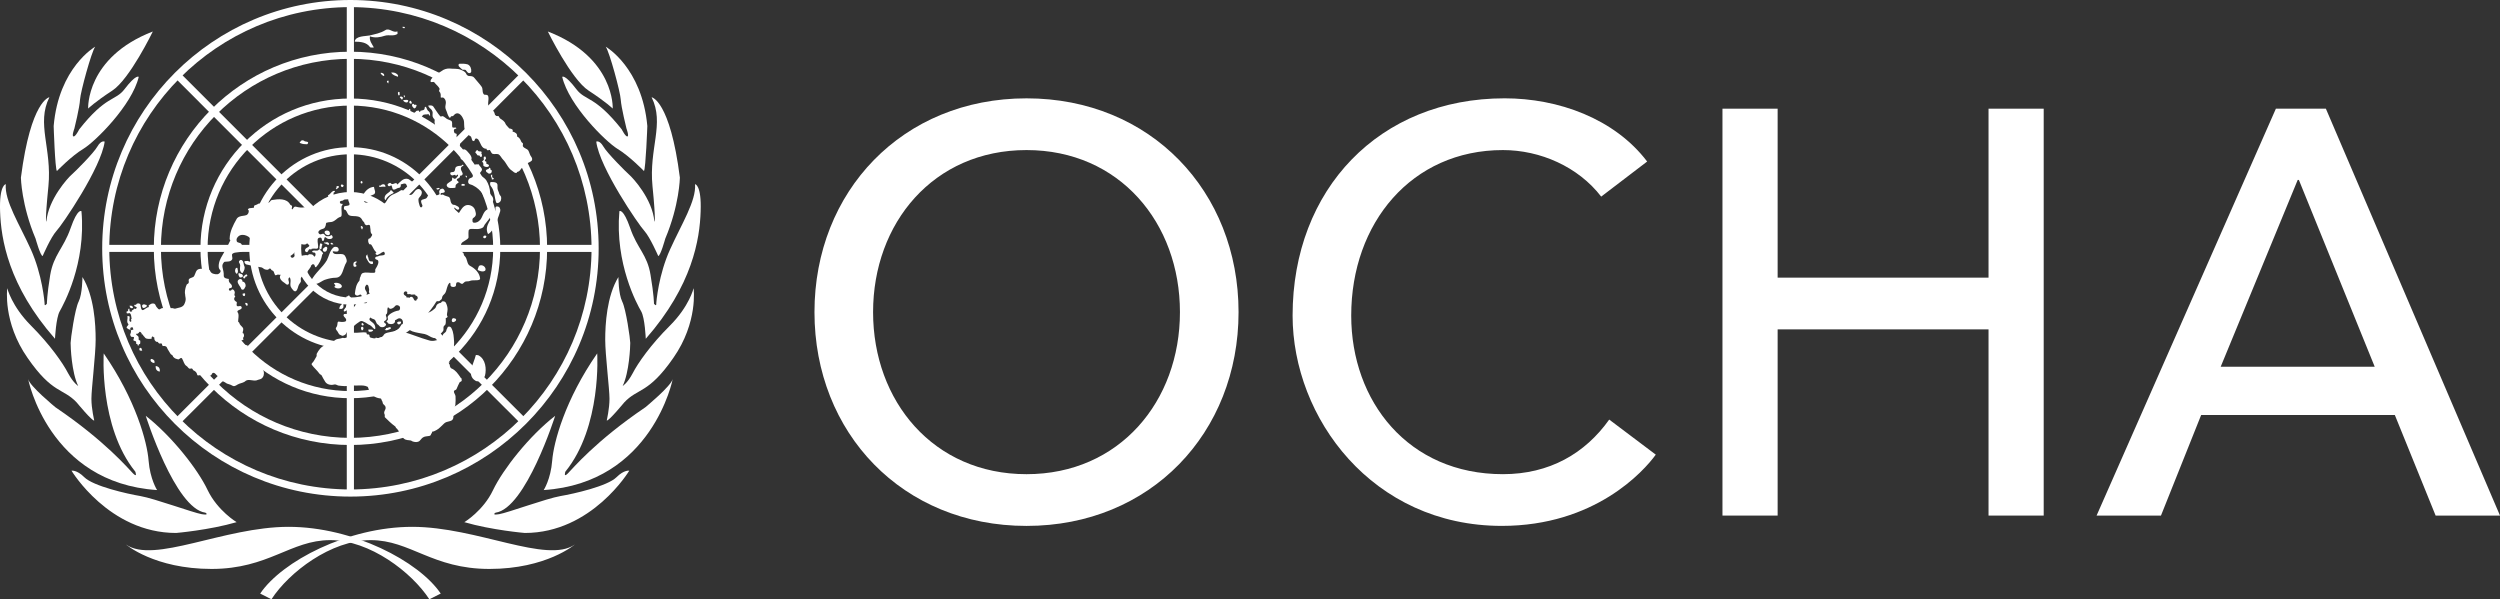 <?xml version="1.0" encoding="UTF-8"?><svg id="b" xmlns="http://www.w3.org/2000/svg" viewBox="0 0 208.586 50"><rect x="0" y="0" width="208.586" height="50" fill="#333333" stroke="none"/><defs><style>.d{fill:#fff;stroke-width:0px;}</style></defs><g id="c"><path class="d" d="M67.955,26.043c-0-10.07,7.335-17.838,17.692-17.838,10.357 0,17.691,7.768,17.691,17.838 0,10.067-7.334,17.836-17.691,17.836-10.357-0-17.692-7.768-17.692-17.836ZM98.448,26.043c-0-7.433-5.034-13.522-12.802-13.522-7.769-0-12.801,6.089-12.801,13.522 0,7.43,5.032,13.52,12.801,13.52,7.768 0,12.802-6.09,12.802-13.52Z"/><path class="d" d="M133.595,16.405c-1.919-2.493-5.083-3.884-8.2-3.884-7.622-0-12.657,6.089-12.657,13.808 0,7.144,4.747,13.233,12.657,13.233,3.885 0,6.855-1.725,8.869-4.555l3.885,2.926c-1.006,1.389-5.082,5.944-12.849,5.944-10.788-0-17.453-9.014-17.453-17.549-0-10.547,7.241-18.125,17.691-18.125,4.462 0,9.159,1.679,11.891,5.274l-3.834,2.926Z"/><path class="d" d="M143.713,9.068l4.603 0.0 0,14.097,17.596 0-0-14.097,4.603 0.0 0,33.949-4.603-0-0-15.536-17.596-0.0 0,15.536-4.603-0-0-33.949Z"/><path class="d" d="M189.888,9.068l4.17 0,14.528,33.949-5.371-0-3.404-8.393-16.158-0-3.354,8.393-5.372-0,14.96-33.949ZM198.132,30.597l-6.326-15.583-.099-0-6.424,15.583,12.849 0Z"/><path class="d" d="M24.534,20.725c-0-2.601,2.114-4.704,4.703-4.704h0c2.601.01,4.692,2.106,4.696,4.704h0c-.005,2.594-2.098,4.687-4.696,4.694h0l-0-.298-0-.297c2.272 0,4.103-1.831,4.103-4.099h0c-0-2.273-1.835-4.106-4.103-4.106h0c-2.268.002-4.106,1.833-4.11,4.106h0c.004,2.268,1.843,4.094,4.11,4.099h0l0.0.297 0.0.298c-2.589-0-4.703-2.096-4.703-4.694h0Z"/><path class="d" d="M20.799,20.725c-0-4.656,3.773-8.445,8.438-8.445h0c4.654 0,8.438,3.786,8.438,8.445h0c0,4.649-3.784,8.432-8.438,8.434h0l-0-.293-0-.3c4.321-.007,7.839-3.522,7.845-7.841h0c-.007-4.33-3.524-7.843-7.845-7.852h0c-4.333.009-7.834,3.522-7.843,7.852h0c.009,4.318,3.51,7.834,7.843,7.841h0l0.0.3 0.0.293c-4.666-0-8.438-3.785-8.438-8.434h0Z"/><path class="d" d="M16.724,20.725c-0-6.912,5.606-12.506,12.514-12.506h0c6.903 0,12.502,5.594,12.504,12.506h0c-.002,6.901-5.601,12.5-12.504,12.5h0l-0-.298-0-.297c6.575-.013,11.9-5.33,11.911-11.904h0c-.012-6.584-5.337-11.901-11.911-11.918h0c-6.577.017-11.906,5.334-11.918,11.918h0c.012,6.575,5.341,11.892,11.918,11.904h0l0.0.297 0.0.298c-6.908-0-12.514-5.594-12.514-12.5h0Z"/><path class="d" d="M12.833,20.725c-0-9.073,7.34-16.411,16.402-16.411h0c9.067 0,16.416,7.338,16.416,16.411h0c0,9.06-7.349,16.404-16.416,16.404h0l-0-.297-0-.298c8.738-.017,15.807-7.08,15.821-15.809h0c-.014-8.743-7.082-15.804-15.821-15.818h0c-8.736.015-15.792,7.075-15.809,15.818h0c.017,8.729,7.073,15.792,15.809,15.809h0l0.0.298 0.0.297c-9.062-0-16.402-7.344-16.402-16.404h0Z"/><path class="d" d="M8.527,20.725c-0-11.441,9.272-20.723,20.708-20.725h0c11.439.002,20.714,9.284,20.714,20.725h0c0,11.439-9.275,20.708-20.714,20.708h0l-0-.3-0-.295c11.11-.019,20.102-9,20.12-20.113h0c-.019-11.113-9.01-20.111-20.12-20.132h0c-11.108.02-20.097,9.019-20.118,20.132h0c.021,11.113,9.01,20.095,20.118,20.113h0l0.0.295 0.0.3c-11.436-0-20.708-9.269-20.708-20.708h0Z"/><polygon class="d" points="28.933 16.324 28.933 .3 29.531 .3 29.531 16.324 28.933 16.324 28.933 16.324"/><polygon class="d" points="14.6 6.494 15.02 6.076 26.337 17.399 25.914 17.819 14.6 6.494 14.6 6.494"/><polygon class="d" points="8.819 21.018 8.819 20.43 24.829 20.43 24.829 21.018 8.819 21.018 8.819 21.018"/><polygon class="d" points="14.6 34.934 25.914 23.636 26.337 24.053 15.02 35.357 14.6 34.934 14.6 34.934"/><polygon class="d" points="28.933 41.133 28.933 25.121 29.531 25.121 29.531 41.133 28.933 41.133 28.933 41.133"/><polygon class="d" points="32.139 24.053 32.559 23.636 43.877 34.934 43.457 35.357 32.139 24.053 32.139 24.053"/><polygon class="d" points="33.636 21.02 33.636 20.43 49.653 20.43 49.653 21.02 33.636 21.02 33.636 21.02"/><polygon class="d" points="32.139 17.399 43.457 6.076 43.877 6.494 32.559 17.819 32.139 17.399 32.139 17.399"/><path class="d" d="M26.091,22.05c.18-.021.149.137.21.237 0.0.004.047.004.073 0.0.272-.293.442-.638.51-1.042-0-.031.075-.066.075-.081-.04-.182-.236-.244-.323-.396-.102.269-.376.05-.581.182-.002.004-.019.078.036.098.073.036.18.003.203.059.05.071.05.196-.023.286-.01.02-.069.017-.069-0-.106-.208-.277-.18-.468-.18.08.069-.061.05-.028.09-.264-.07-.52.057-.775.081-.078.01-.18-.052-.248-.121-.092.097-.201.288-.345.234-.05-.021-.132-.136-.078-.165.146-.088.277-.19.345-.331.057-.116-0-.253.064-.369.076-.151.196-.292.338-.281.161 0.0.456.141.591-.033.05-.045.149.096.208.163.021.021-.012.056-.036.086-.097.096-.248.106-.307.25-.045.099.012.184.088.21.123.057.161-.111.22-.197.069-.083.142-.014.208 0-0-.025-.007-.063-0-.063.144-.043.307-.019.458-.019.177 0.0.083-.361.066-.577-0-.047-.005-.108-0-.161-0-.025-0-.056.017-.082.052-.119.281-.152.317-.026.005.045.014.083.026.121.012.063.042.101.123.063.019-.012.042-.03.047-.063.031-.069.017-.18.061-.218.069-.07.166.107.277.124.111.025.234.025.326-.038.078-.048.078-.139.012-.232-.026-.043-.09-.05-.104-.03-.102.106-.234.08-.345.08-.104-0-.154-.128-.241-.189-.097-.068-.218.071-.331.023-.107-.05-.161-.153-.099-.252.026-.048.099-.094.161-.13.132-.066.283-.066.356-.179.057-.101.093-.227.099-.343.007-.063.071-.063.106-.071.154-.054.329-.017.463-.083.154-.058.272-.191.423-.295.073-.04.144-.085.229-.104.043-.012.066-.085.076-.115.031-.258-.04-.497-0-.768.019-.071.128-.116.073-.194-.017-.028-.123.019-.149-.017-.059-.05-.111-.151-.023-.206.066-.058.21-.007.26-.099.088-.123.043-.354-.096-.399-.14-.07-.296.059-.456.026.019.061-.066.083-.09.083-.199.066-.215-.179-.18-.315-0-.028.019-.045.04-.035.047.007.056-.059.066-.116-.045-0-.101-.005-.142-0-.175.088-.253.275-.428.364-.021.019-.021.052-.007.08.007.021.033.055.059.043 0.0.111.036.295-.153.25-.017-.007-.017-.048-.031-.052-.047-.036-.156-.061-.182-0-.031.125.224.181.163.307-.099.174-.34.207-.539.302-.416.164-.846-.023-1.288.071-.231.045-.468.015-.711-.052-.172-.033-.206.118-.295.234-.007-.021-.019-.045-.05-.035-.012-.091.042-.159.021-.25-.009-.071-.123-.062-.149-.121-.288-.543-.987-.475-1.519-.386-.099.01-.137.111-.201.172-.109.097-.258-.014-.376.064-.052.033-.073.109-.118.118-.161.045-.331-.118-.468-.033-.092.078-.206.09-.302.135-.033.025-.033.098-.045.163 0.0.047-.08.035-.106.035-.149.048-.369-.03-.397.182l.054 0c.059.17-.026.361-.186.428-.184.064-.388.05-.569.123-.088.031-.205.116-.239.197-.288.51-.562,1.034-.581,1.621l0.0.063c0.0.038.061.073.061.088-.281.605-.47.911-.798,1.491-.135.234-.296.805-.055.999.12.099-.066.338-.241.35-.222.01-.52-.045-.6-.288-.04-.104-.224-.123-.366-.142l.019 0-.107-.012c-.165-0-.342-.035-.482.012-.253.066-.272.361-.385.563-.078.179-.369.134-.454.305-.042.073.04.196-.023.302-.045.071-.142.071-.168.151-.017.045-.028.109-.057.152-.064.234-.109.446-.055.678.005.066.005.134.024.179.059.244-.019.454-.125.652-.158.229-.437.229-.692.309-.106.048-.236-.063-.366-.035-.291.055-.574-.068-.85.026-.017.009-.071.045-.094.066-.142.056-.191-.102-.272-.17-.085-.085-.094-.234-.182-.279-.168-.081-.397.012-.515.179.078-.01-.002.09.059.09-.185.01-.324.17-.466.237-.186.101-.229-.227-.246-.423-.019-.099-.177-.164-.319-.091-.023.029-.054.053-.054.104-.042-0-.078-.052-.118-.014-.125.139.097.123.163.206.042.04-.012.09-.059.123-.064.052-.161-.055-.17-0-.031.094-.087.144-.163.116 0.0.028-.012.035 0.0.055 0.0.025.021.045.047.025-.071.028-.142.073-.194.033-.066-.033-.045-.141-.066-.229-.014-.019-.087-0-.087.028-.024.142.014.187-.14.196.017.053-.04.142.036.156.08.041.177-.05.248 0.0.113.116.099.296.132.459 0.0.01-.033.021-.05.021.031.085.05.3-.073.207-.149-.087.023-.302-.064-.436-.017-.026-.106-.01-.177-.01.088.217-.102.446.088.654.073.094-.224.222-.116.335.064.064.175.128.269.147.052.004-0-.109.017-.147.017-.05.172-.103.206-.033.017.048.04.106.04.18-.073-.019-.148.017-.21.045.061.139-.029.236-.052.371 0.0.028.045.082.052.118.037.106.212.01.267.096.04.071-.08.152-.04.248.031.064.135.026.18.081.066.04.042.125.036.206.066-.008.17.063.142.151.078.03.094-.059.087-.114.175.008.104-.161.123-.297-.059.03-.055-.094-.123-.045-.033-.094.007-.199-.033-.283-.047-.097-.189-.119-.21-.248.12.026.21-.017.286-.144.042-.064.148.028.191.116.021.021.007.047.007.083.108-.036.108.075.149.125.09.061.118.17.22.213.154.045.305.045.461.016-.014-.07-0-.143.04-.168.068-.061.104.071.189.078-.038.152.04.277.163.353.031.007.082-.012.111.007.049.035.071.116.142.139.05.012.101-.023.144-.017.078.017.078.081.092.164.009.007.05.033.05.061.144-.028.305.009.345.134.073.184.203.328.286.494.033.085.18.113.199.189.009.063.052.104.075.118.094.109.236.142.375.177.05.019.13-.078.218-.118.045-.015.097.03.104.04.133.215.166.508.378.631.109.063.14.194.253.224.069.017.151-.055.22 0.0.045.033.059.126.094.132.156.073.279.167.312.338.005.026.021.08.064.09.142.017.26-.083.335-.01.104.097.239.142.331.239.028.038.107.066.132.038.038-.047.019-.134.05-.179.04-.078.144-.052.22-.078.094-.038.104-.215.205-.222.175-.028.244.184.383.267.009.017.064.033.083.052.153.083.085.359.267.378.215 0.0.328.192.52.227.144.045.26.081.39.161.042.028.116.028.166.01.082-.031.156-.068.222-.116.184-.116.423-.125.609-.248.04-.028.08-.08.132-.098.31-.135.654.118.976-.053.078-.035.187-.035.281-.099.194-.134.25-.408.189-.621-.134-.338-.253-.689-.489-.983-.113-.144-.267-.224-.402-.371-.026-.04-.134-.028-.198-.056-.128-.057-.107-.206-.083-.331-0-.045-.137-.045-.161-.09-.045-.08-0-.174.012-.255.007-.037-.047-.07-.056-.07-.182-.036-.347-.119-.532-.091-.059.008-.113-.056-.168-.09-.033-.028.009-.09.035-.099.107-.09.232-.153.364-.203-.047-.064-.052-.164-.012-.187.071-.071.052-.199.029-.269-0-.026-.029-.086-.099-.086.014-.172.113-.305.014-.456-.108-.144-.258-.227-.295-.411-0-.018-.09-.064-.09-.093-0-.207.064-.436.021-.647-.031-.091-.132-.197-.055-.25.033-.026.111-.083.18-.099.147-.055.196-.154.123-.253-.073-.101-.222-0-.331-.035-.05-.015-.057-.05-.061-.097-.026-.085.061-.219-.019-.267-.066-.023-.128-.09-.158-.134-.069-.106-.012-.227.069-.333-.047.005-.026-.083-.08-.055-.017-.111.066-.237.019-.333-.035-.099-.118-.222-.241-.168-.012-0.0 0.0.035-.012.035-.066.064-.144.081-.215.019-.014-.019-.014-.081-0-.128.05-.062.149-.036.203-.081.099-.101.012-.239-.036-.293-.151-.132-.215-.25-.182-.437-.172-.023-.437-.045-.426-.287.012-.213-.037-.409-.09-.626-.042-.152-.033-.31.064-.419.026-.033.057-.095.104-.099.222-.03.496.017.621-.193.08-.152-.093-.386.042-.485.227-.17.567-.057.843-.214.085-.064.073-.182.047-.277-.036-.106-.104-.217-.163-.317-.094-.139-.316-.071-.38-.22-.031-.08-.031-.163-0-.234.05-.109.144-.208.258-.262.25-.097.486-.024.699.099.069.037.134.113.182.189.014.025.023.063.037.094.066.283.163.585.066.843-.045.087-.151.141-.123.276.071-.058.097.036.097.057.052.194.165.461 0.0.58-.208.128-.191-.042-.407-0-.106.013-.186-.018-.175.078.007.057.09.185.142.202.501.128.761.168,1.287.252.111.026.196.159.329.177.097.015.205.066.314-.063.033-.045.134 0.0.147.028.026.101.087.101.153.136.161.078.109.487.321.355.113-.075.213.008.34-.019-.128.174-.062.347.061.472.099.123.243.179.364.293.094.108.245.08.259-.071.024-.161-.148-.348.057-.487.198.281-.057.631.151.888.015.026.026.038.038.062.094.118.172.241.297.226.093-.03.13-.118.175-.214.002-.036.017-.074.026-.081.014-.092.052-.153.078-.232.045-.125.201-.224.175-.368-0-.045-.012-.104-.012-.142.012-.196.226-.32.413-.287.054.012.014-.033.064-.071.08-.061.061-.246.134-.338.061-.081.132-.159.175-.239.031-.052.09-.111.066-.182.073 0.0.073-.096.144-.106Z"/><path class="d" d="M20.176,21.71c-.078-.055-.142-.015-.194.04-.052.054-.061.123-.026.166.038.066.078.144.085.21 0.0.141-.036.279-.012.43.033.113.165.315.239.182.083-.147.21-.366.111-.543-.08-.166-.028-.383-.203-.484Z"/><path class="d" d="M19.899,22.945c.021.053.045.088.066.142.04.116.229.061.298-.02.01-.045-0-.123-.052-.165-.052-.059-.137-.05-.182-.081-.036-.01-.073-.05-.099-.038-.042.038-.042.107-.031.161Z"/><path class="d" d="M20.232,23.498c-0-.215-.191-.281-.333-.151-.182.151.031.425.168.621.021.047.047.111.076.163.066.071.194.045.236-.035.033-.074.059-.099.099-.172.054-.152-.033-.426-.246-.426Z"/><path class="d" d="M19.809,22.372c-0-.033-.055-.033-.066-.028-.085.028-.109.096-.123.174-.024.114.014.22.092.305.035.048.097-.01.123-.085.052-.116-.017-.242-.026-.366Z"/><path class="d" d="M20.398,23.229c.031-.025.094-.08.08-.151.054.01.113 0.0.151-.063.036-.028-.037-.069-.019-.111-.118-.033-.198.083-.29.165-.083.081.031.197.078.161Z"/><path class="d" d="M20.251,24.488c-.019.109 0.0.18.073.204.036.01.104.026.104-.023.009-.066.052-.13.009-.189-.009-.01-.04-0-.047-0-.066-.036-.092.058-.139.009Z"/><path class="d" d="M20.62,25.53c.033-.083.106-.168-.028-.25-.026-.01-.093-.01-.133-.01 0.0.126.073.225.161.26Z"/><path class="d" d="M11.652,29.043c-.026.015-.036.149 0.0.184.04.046.149.029.213.029-.047-.109-.04-.303-.213-.213Z"/><path class="d" d="M12.578,29.978c-.08.144.094.3.305.319-0-.07.026-.158-.012-.212-.074-.099-.255-.187-.293-.106Z"/><path class="d" d="M12.992,30.538c-.024.257.078.429.338.466.031-.272-.073-.431-.338-.466Z"/><path class="d" d="M27.211,23.311c.234-.075.524-.139.798-.139.619-.014.584-.8.9-1.299.069-.123-.038-.397-.125-.527-.21-.338-.867.048-1.016-.31-.088-.201.442.128.491-.186.009-.083-.04-.187-.104-.218-.085-.049-.25-.058-.317-0-.333.279-.394.761-.564,1.078-.355.612-.99,1.054-1.328,1.736-.055.101.024.184.109.222.463.156.78-.277,1.155-.357Z"/><path class="d" d="M29.745,21.793c-.087.03-.184.054-.229.115-.038.091-.052.237 0.0.319.028.04.167.047.205 0.0.066-.071-.024-.159-.099-.201.075-.066.151-.119.123-.234Z"/><path class="d" d="M27.875,23.924c.196.234.699.156.645-.069-.059-.196-.392-.307-.619-.241-.144.045.255.21-.026.31Z"/><path class="d" d="M28.531,25.762c.201-.088.097-.283.125-.456-.21.09-.321.239-.355.456.08 0.0.158.028.229 0Z"/><path class="d" d="M31.099,22.027c.021-.015.04-.154-0-.204-.042-.03-.134-0-.21-.019-.092-.038-.123-.119-.142-.218-0-.125-.118-.214-.085-.354-.156.07-.147.243-.097.318.137.21.231.541.534.475Z"/><path class="d" d="M27.706,20.274c-.094-.05-.165.012-.094.096.036.045.144.017.208.019-.033-.038-.052-.094-.113-.116Z"/><path class="d" d="M11.092,25.674c.033-.055-.037-.094-.08-.144-.061-.052-.134.015-.182-.052 0.0.052-.014.12.021.161.043.068.161.123.241.035Z"/><path class="d" d="M12.063,25.679c.097-.05.232-.088.166-.237-0-.009-.024-0-.045-0-.156-.092-.359-.056-.324.131.005.083.106.169.203.106Z"/><path class="d" d="M28.108,15.782c.038-.094.194-.113.172-.214-.012-.046-.111-.046-.153-.046-.071.005-.056.104-.056.192-.029-.007-.052-0-.052.023 0.0.045.075.061.09.045Z"/><path class="d" d="M28.604,15.592c.024-.023.111-.093.04-.151-.059-.055-.156-.055-.184-.029-.069.076.04.251.144.18Z"/><path class="d" d="M27.088,19.333c-.061.161.232.361.378.267.115-.07.064-.276-.05-.335-.107-.057-.291-.031-.329.068Z"/><path class="d" d="M27.428,20.415c.064-.058-0-.141-.052-.174-.057-.05-.165-.023-.25-0-.021.012-.047-.017-.078-.023-.021.068.045.101.078.101.118 0.0.217.163.302.096Z"/><path class="d" d="M26.984,20.718c-.08.05-.064.203.019.264.09.046.208.026.255-.085.033-.092.092-.224-0-.29-.111-.078-.166.047-.274.111Z"/><path class="d" d="M26.698,20.319c.009.149-.071.29-.036.43.024.083.137.057.153 0.0.045-.13-0-.245.104-.333-.036-.012-.08-.063-.08.033.009-.033.04-.061.021-.092-.045-.05-.099-.038-.163-.038Z"/><path class="d" d="M28.593,28.186c.007.002.012 0.0.019.002.004 0.0.012 0.0.017-.002l-.036-0Z"/><path class="d" d="M37.527,30.262c.012-.007.002-.026-0-.035-.002.025-.033.045-.057.035.024 0.0.055.01.057 0Z"/><path class="d" d="M29.327,24.869c-.055.019-.045-.05-.055-.061-.05-.053-.102-.053-.12-.126-.052-.103-.14.073-.243.064-.012-0-.038.035-.024.073.092.121-.014.17-.09.257-.047.097.094.104.125.204.047.113-.075.21-.05.333-.031.031-.075.088-.139.187-.017.014-.071.113-.045.158.092.109.258-.108.356-.125.09 0.0.104 0.0.18-.055.104-.061.203-.099.241-.215.014-.043-.166-.061-.22-.068.083-.205-.033-.267.005-.492-0-.007.106-.134.078-.134Z"/><path class="d" d="M30.178,27.554c0.0.01.055.015.069 0.0.087-.066.097-.182.052-.253-.033-.058-.161-.058-.173.031-.023.078.012.156.052.222Z"/><path class="d" d="M30.303,27.144c.085-.019.031-.106-.009-.161-.028-.028-.097-.043-.106-.018-.062.098 0.0.224.115.179Z"/><path class="d" d="M31.139,27.569c-.019-.005-.04-.033-.026-.046-.073-0-.148-.047-.236-.023-.023-0-.087-.017-.13-.017-.012.071-.035.168.05.194.123.01.248.01.343-.108Z"/><path class="d" d="M32.592,27.437c.029 0.0.007-.135-.018-.142-.125-.025-.232.106-.364.061 0.0.054-.012.09-.04.121-.012.012-.055.007-.085.007.137.168.357.005.508-.047Z"/><path class="d" d="M33.138,26.94c.055.22.3.116.326-.037-0-.107-.149-.107-.196-.026.012-.019.021-.048.038-.073-.064.054-.187.054-.168.136Z"/><path class="d" d="M39.864,22.451c-.05.119.163.142.267.18.128.037.338.019.373-.099.059-.21-.175-.426-.399-.399-.191.017-.177.179-.241.319Z"/><path class="d" d="M39.901,29.638c-.071-.024-.205-.024-.205-0-.161.694-.803,1.656-.036,2.121.338.212.756-.208.808-.428.128-.525.068-1.382-.567-1.694Z"/><path class="d" d="M37.775,26.562c-.106.059-.128.315.04.315.069 0.0.144-.055.201-.099.061-.071.054-.168-.019-.189-.075-.026-.161-.066-.222-.026Z"/><path class="d" d="M38.283,33.711c-.066.115-.05.259.064.338-.002-.104.191-.232.05-.338-.052-.055-.09-.021-.113-0Z"/><path class="d" d="M41.508,17.226c-.097-.014-.13.017-.163.071-.024.093.012.201-.024.3-.227.631-.954,1.203-.612,1.912 0.0.012.052.012.062 0.0.203-.137.323-.324.432-.522.208-.435.393-.881.537-1.378.023-.151-.031-.363-.232-.383Z"/><path class="d" d="M40.329,19.735c-.054.099.069.177.151.134.083-.035.134-.175.061-.196-.061-.031-.175-.031-.213.061Z"/><path class="d" d="M33.154,15.398c-.08-.257-.286-.012-.451-.043-.071-.007-.104-.096-.144-.096-.062.012-.118.021-.161.063-.111.064-.026.234.087.213.088 0.0.147-.124.185-.048.085.139.028.378.243.328.14-.033.224-.132.376-.146.148-.007.165-.17.148-.283.156-.019.34-.147.44-.019.047.045.061.142.099.202.047.106.153.132.264.136.137-.033.277-.021.38-.136.109-.135.099-.298-.04-.391-.057-.037-.156.012-.213-.037-.116-.064-.201-.164-.317-.208-.409-.109-.652.245-.898.466Z"/><path class="d" d="M34.374,15.707c-.043-0-.088-0-.132-.003-.005-0-.01-0-.014.003l.147 0Z"/><path class="d" d="M31.742,15.592c.142-.026.269-.023.416-.007l-0-.029c-.012-.234-.243-.207-.373-.115-.012-0.0 0.0.035 0.0.035-.05.023-.111-.01-.139.012-.054.068.031.132.097.104Z"/><path class="d" d="M32.254,16.529c.151-.196.366-.323.597-.432.017 0-0-.05-0-.078-.009.018-.017.035-.028.063-.047-.106-.125-.181-.224-.231-.007.094-.113.158-.158.196-.118.088-.264.184-.317.307-.04.102-.061.263.021.326.052.033.078-.099.109-.151Z"/><path class="d" d="M30.102,15.141c-.017.065-.033.148.055.163.108.03.108-.139.054-.175-.033-.023-.095-.037-.109.013Z"/><path class="d" d="M25.075,11.946c.165.083.366.083.541.09.031 0.0.13-.104.078-.177-.097-.076-.248-.012-.336-.128l-.083-.017c-.144-.045-.182.088-.262.164-.038.054.057.068.061.068Z"/><path class="d" d="M37.908,14.294c-.062.085-.182.048-.296.085-.056.015-.052.13-.023.166.109.156.239.066.39.033-.042.056.038.048.059.066.069.048.099-.118.166-.066.019.019.019.114 0.0.123-.099.053-.099.152-.186.192-.057.04-.17.04-.222-.069-.007-.014-.054-0-.083-0l.028 0c-.042.074 0.0.202-.042.237-.172.154-.558.274-.388.505.128.172.416.123.65.104.026 0.0.057-.043.05-.066-.023-.217.094-.255.239-.364.059-.05-.045-.118-.113-.179-.064-.03.002-.163.069-.163.09-.005.09-.119.17-.093l-0-.144c.137.017.253-.078.224-.196-.045-.156-.186-.291-.134-.459.009-.061.059-.128.151-.151.045-.012.069-.068.033-.099-.021-.019-.05-.01-.075-.01 0.0.055-.085.033-.061.078-.149.031-.293-0-.423.081-.151.073-.09.269-.179.39Z"/><path class="d" d="M36.412,15.714c.01.168.194.085.288.028-.061.023-.014-.054-.061-.059-.083-.014-.149.031-.227.031Z"/><path class="d" d="M38.51,15.386c-.099.136.172.136.281.08.005 0.0.002-.017-0-.025.009-.029-0-.043-.021-.055-.104-.064-.231-.053-.26-0Z"/><path class="d" d="M38.944,14.677c-.033-.017-.09-.005-.134-.005.061.028.061.156.158.137-.005-.017-.017-.031-.017-.064-.007-.018.012-.054-.007-.068Z"/><path class="d" d="M35.822,9c.13.076.217.184.257.298.062.151-.049.347.052.498.019.064.083.109.109.142.064.073-.002.207.019.3.057.201.071.385.097.577.078-.017.078.121.177.088 0.0.118.056.207.073.323.033.13.187.063.272.156.135.189.262.378.463.51.061.04.154.04.186.097.017.025 0.0.07.033.07.267.045.643.185.51.51.099-.073.222-.128.255-.241.054-.201.097-.419.01-.614-.052-.101-.201-.154-.232-.267-.026-.083-0-.159.002-.222.007-.116-.156-.076-.184-.129-.064-.14-.116-.376.156-.355.009 0-.04-.05-.026-.099-.092-0-.177.017-.264-0-.061-.007-.061-.097-.061-.126-.028-.149.05-.335-.083-.439-.116-.071-.264-.093-.38-.172-.097-.08-.18-.142-.291-.205-.068-.045-.189.063-.241-0-.224-.25-.383-.543-.59-.827-.08-.09-.241-.088-.385-.066-.04.01-.019.055-.028.078.018 0.0.042 0.0.056.01.047.023.017.083.038.106Z"/><path class="d" d="M34.513,9.466c-.094.134-.057.31.037.347.137.057.335.048.508.031.092-.017.151-.114.203-.205.092-.142.333-.059.513-.123-.029.111.052.099.113.146-.007-.123-.007-.29-.087-.347-.163-.097-.172-.239-.258-.391-.019-.052-.111.026-.111.053.019.252-.194.207-.366.274-.007.017.009.064-.007.083 0.0.01-.026.01-.055-0-.031-.035-.055-.05-.05-.106-.087-0-.21-0-.245.057-.05.088-.14.104-.196.182Z"/><path class="d" d="M31.193,3.959c-.153-.29-.392-.555-.328-.926.439.156.834.081,1.271-.058.326-.09.699.066,1.016-.137.04-.035.002-.144.002-.224-.364.168-.669-.313-.997-.102-.428.27-.888.336-1.304.444-.338.078-1.214.019-1.254.52.467.005.987.04,1.278.461.043.052.208.023.317.023Z"/><path class="d" d="M32.637,6.053c.128.224.356.274.567.35.038-.114-.023-.168-.092-.23-.149-.12-.302-.134-.475-.12Z"/><path class="d" d="M32.311,6.749c-.078.036.01.151.088.215-.014-.099.115-.303-.088-.215Z"/><path class="d" d="M31.969,6.331c.021.007.064.007.085 0.0.01-.005-0-.031-0-.054-0-.151-.153-.194-.281-.208 0.0.03-.012.103.012.111.075.037.097.096.184.151Z"/><path class="d" d="M33.232,7.932c.01.021.057.046.08.019.031-.031.052-.073.031-.132l0.0.023c-.028-.05.036-.123-.031-.168-.023-.01-.061-.019-.071-0-.09.083-.01.168-.01.257Z"/><path class="d" d="M33.688,7.954c-.014.069 0.0.119.04.156.036.013.061 0.0.073-.023-.037-.026-.037-.047-.037-.09.014-.099-.061-0-.075-.043Z"/><path class="d" d="M33.509,8.294c.021.068.085-.024.104-.107-0-.002.007-.014.01-.02.012.009.023.018.033.028-.005-.015-.019-.028-.029-.043h0c-.064-.08-.182-.144-.248-.066-.073.088.085.088.13.208Z"/><path class="d" d="M33.674,8.344c.045.028-.062.009-.031.054.085.116.234.175.338.142.052-.036.116-.142.061-.177-.085-.055-.205-.019-.314-.019l-.054-0Z"/><path class="d" d="M34.336,8.636c.059-.033.005-.078-0-.113-.028-.078-.073-.151-.128-.101-.052.028-.09.151-.014.196.028.021.09.05.142.019Z"/><path class="d" d="M34.541,9.036c.028.031.111-.03.147-.058.021 0.0.009-.053.009-.083.033.012.047 0.0.047-.031.028-.047.014-.108-.047-.13-.037-.015-.09.052-.137.012-.01-0.0.009-.026-0-.045-.042-.033-.104-.061-.135-.028-.056.047-.056.134-.031.189.031.056.09.116.146.174Z"/><path class="d" d="M34.168,9.343c.026 0.0.055-.028.059-.055.017-.059.017-.104-0-.172-.005-.04-.043-.04-.071-.021-.042.021-.037.09-.092.101.014.071.05.137.104.147Z"/><path class="d" d="M33.79,2.327c-.012-0-.033-.01-.033-.026-0-.004.021-.017.033-.023-.071-.076-.153-.021-.236-.038.055.088.135.161.236.088Z"/><path class="d" d="M38.55,5.788c.075.071.241-.015.321.071.08.092.142.241.281.241.088 0.0.154-.047.166-.126.023-.231-.069-.498-.293-.6-.215-.063-.439-.063-.652-.058-.139-0-.139.161-.08.224.069.081.161.161.258.248Z"/><path class="d" d="M44.34,13.103c-.153-.189-.165-.396-.264-.55-.092-.144-.319-.161-.437-.33-.059-.083.05-.225-.04-.291-.052-.04-.106-.085-.116-.13-.073-.199-.165-.328-.347-.421.056-.232-.153-.345-.371-.406-.009-.012.021-.073.021-.099-.009-.09-.12-.116-.196-.142-.028-.017-.087-0-.097-.017-.111-.146-.264-.259-.317-.385-.066-.207-.264-.326-.437-.439-.064-.033-.118-.21-.151-.21-.12-0-.286.01-.302-.128-.021-.257-.229-.416-.42-.572-.279-.201-.033-.631-.13-.945-.026-.132-.168-.132-.293-.132-.045-0-.09-.04-.113-.088-.108-.194-.023-.411-.151-.59-.196-.277-.413-.487-.629-.761-.123-.136-.3-.115-.453-.13-.045-.007-.071-.033-.111-.061-.057-.035-.073-.104-.106-.159-.088-.156-.277-.224-.435-.297-.293-.121-.607-.059-.917-.102-.245-.019-.515.069-.697.22-.215.161-.465.245-.739.295-.104.019.04.152 0.0.23-.061.103-.21.214-.149.314.031.023-.055.008-.026.043.059.059.163.014.245.014.097.015.133.119.186.166.121.126.258.246.329.399.028.059-.083.17-.028.227.151.156.123.295.123.484 0.0.078.163.005.201.031.222.116.265.399.204.623-.033.121-.021.293.031.393.111.215.134.527.337.687.045-.068.099-.161.137-.151.177.023.179-.114.291-.177.335-.227.614.214.706.469.092.253 0.0.579.113.83.088.245.243.444.484.567.054.031.066.179.115.288.024.061.088.144.182.078.054-.033.028-.151.118-.187.073-.025.154.024.199.064.215.267.267.817.707.784-.01.066.037.116.082.132.09.028.154-.099.218.017.068.099.104.227.198.277.151.047.315-.01.466.028.097.028.18.144.248.241.043.066.095.142.156.206.295.287.409.723.765.942.109.074.212.213.371.17.047 0.0.014-.071.064-.08.147-.017.232-.14.293-.23.109-.144.272-.279.463-.366.002-.009-0-.063.002-.07.129-.107.295-.135.418-.251.109-.08.05-.267-0-.321Z"/><path class="d" d="M38.692,12.442c.038.005.066.019.095.031.029.007.055.005.085.017l-.18-.048Z"/><path class="d" d="M38.43,13.229c.056.097.184.116.276.177.104.088.154.215.246.27.184.103.113-.208.201-.313.033-.019.13.017.154-.019.108-.151-.024-.388-.158-.534-.113-.106-.199-.275-.362-.338-.085-.019-.165-.015-.215.08-.085.132.002.31-.061.444-.038.071-.109.152-.08.232Z"/><path class="d" d="M39.502,13.888c-.075.262-.023.543-.054.824-.021.14-.234.111-.321.232-.052.066-.075.184-.061.27.031.184.241.172.37.241.345.172.657.428.856.777.071.116.101.279.203.378.102.104.293.104.324.291.014.073.146.099.205.056.179-.146.158-.428.033-.581-.083-.08-.161-.189-.161-.279-.014-.383-.128-.742-.333-1.072-.13-.182-.352-.28-.487-.447-.017-.038-.061-.099-.028-.146.045-.09.142-.151.163-.258.019-.196-.203-.269-.255-.461-0-.009-.061-0-.099-0l.109.033c-.184-.078-.416-.042-.463.142Z"/><path class="d" d="M41.522,15.782c-.031-.099-0-.227-.014-.35-.017-.21-.243-.243-.418-.243-.08-0-.177-.025-.194.064-.014.08-.014.168.05.269.326.374.3.908.442,1.342.047.177.352.036.404-.151.031-.096.035-.204.016-.295-.045-.097-.137-.164-.16-.272-.024-.137-.104-.232-.126-.364Z"/><path class="d" d="M41.009,14.578c-.144.114.061.232.021.39l.059 0c.092.043.092-.07.113-.115-.172.009-.144-.175-.132-.275-.014-0-.04-.014-.061-0Z"/><path class="d" d="M40.931,14.19c.009-.092-.01-.184-.113-.201-.019.144-.161.109-.239.184-.099.078.007.206.113.248.023 0.0.023.043.04.043.199.08.357-.078.277-.275-0-.012-.045-0-.078-0Z"/><path class="d" d="M40.241,13.517c.177.104.005.293.142.35.097.066.295.101.388.012.073-.055-.002-.186-.149-.196-.059-.007-.055-.114-.042-.189-.038-0-.069-.026-.085-.043-.142-.096.12-.17.042-.293-.026-.025-.009-.085-.042-.09-.052-.026-.111.005-.132.064-.045.054.036.125.005.191-.038.083-.199.144-.125.194Z"/><path class="d" d="M40.142,12.641c-.083-.035-.213.045-.279-.099-.007-.017-.073-.017-.099-0-.021.012-.021.038-.036.05-.047.066-.102.116-.047.166.073.055.092.106.132.168.05.092.184 0.0.212.083.021.081.095.106.151.066.069-.031.012-.149.033-.21-.043.028-.021-.078-.055-.028.021-.068.064-.166-.014-.194Z"/><path class="d" d="M30.178,19.131l.055 0c.004-.028-0-.064.033-.102.033-.047-.019-.116-.052-.148-.047-.055-.147-0-.113.101l.05 0c-.012.047-.012.094.028.149Z"/><path class="d" d="M41.182,17.353c-.172-.068-.364.021-.524.121-.34.175-.383.631-.598.874-.146.166-.317.247-.52.236-.026-0-.104-.033-.113-.099-0-.098-.036-.201.04-.28.068-.055.146-.099.193-.18.095-.151.021-.33-.014-.472-.083-.31-.406-.491-.702-.441-.298.058-.472.368-.638.638,0,0-.059.007-.059-0-.113-.14-.262-.213-.34-.359-.019-.015-.019-.048-0-.078.118.063.226.241.352.168.121-.071.015-.234-.078-.267-.104-.035-.203-.139-.335-.126-.092.008-.203-.13-.234-.241-.038-.166-.052-.383-.196-.428-.153-.064-.295-.071-.444-.177-.068-.035-.153.028-.22.023.047-.047.007-.158.031-.158.184-.017.411-.017.3-.225-.05-.099-.149-.199-.264-.116-.036.017-.104.017-.118.066-.023.033-.031.083-.052.114-.033.078.057.224 0.0.272-.116.078-.284.07-.428.172-.016.007-.071.007-.094-0-.125-.043-.321-.184-.38-.121-.087.106-.108.241-.212.295-.093.045-.21.053-.307.097-.167.066-.071.281 0.0.436.036.055.012.144-.047.187-.12.068-.147-.083-.175-.141-.05-.152-.094-.321-.094-.482-.014-.166.196-.272.245-.43.036-.096.064-.207-.004-.317-.076-.116-.196-.172-.31-.137-.3.081-.385.598-.685.464-.153-.059-.288-.217-.453-.295-.094-.064-.184-.13-.291-.05-.21.158-.468.25-.69.358-.198.093-.373.326-.489.543-.125.275-.626.428-.791.102-.08-.159-.248-.283-.426-.28-.163.026-.22.239-.399.28-.13.023-.206-.021-.255-.121-.007-.026-.007-.073-0-.083.243-.201.494-.35.796-.466.146-.05.165-.207.111-.35-.002-.023-.012-.066-.033-.099-.014-.075-.026-.191-.052-.191-.369.028-.678.29-.862.626-.023.047-.045.116-.075.116-.234-.019-.472.113-.669-.019-.042-.026-.099-.295-.128-.267-.095.099-.151.222-.239.328-.024.055-.088.081-.123.134-.133.204.123.414.064.577-.04.083-.255.083-.395.116-.071.023-.071.139-.064.232.01.073.09.063.137.09.137.134.146.366.321.447.212.096.47.03.725.096.163.038.288.151.359.319.04.09.175.136.182.276.007.048.069.093.135.126.075.026.175-.052.248-.019.109.03.064.172.092.259.052.168-.037.35.139.515.066.056-.068.229-.144.326-.033.033-.142.033-.154.085-.042.149-.007.286.066.402.055.068.142 0.0.163.047.13.164.184.345.293.494.047.056.099.13.163.154-.078.017-.102.113-.078.149.047.063.156.103.213.045.09-.059.186-.081.274-.161.052-.057.14-.036.194-.09.061.057.113.184.071.239-.13.128-.364.04-.515.139-.104.047-.205.021-.26.103-.052.053 0.0.173.093.185.331.07.073.547-.088.791-.037.053 0.0.142-.019.243-.012.043-.073.069-.111.069-.317.028-.64-.083-.928.02-.099.028-.149.168-.196.283l.056 0c-.085.01-.085.102-.104.149-.017.056-.009.166-.045.217-.279.308-.319.697-.369,1.054-.009.109.125.18.203.18.078 0.0.189-.09.258-.09.144.019.108.241.163.335.061.111.274.13.298-.017.036-.126.036-.272.075-.383.045-.154-.118-.257-.149-.399-.038-.134.031-.252.109-.343.052-.052.137.012.17.091.031.08.031.186.061.279.019.096-.05.212.005.281.055.066.088.157.064.237-.009.043-.064.078-.092.13-.038.109.028.255-.061.296-.094.073-.083.206-.194.214-.253.017-.56-.118-.477-.401-.102-.01-.208-.01-.253.08-.055.114 0.0.293-.066.386-.094.116-.156.236-.26.355-.036.025.05.045.017.083-.134.158-.291.219-.456.342-.01-0-.017-0-.017.031-.108.071-.291-.045-.333.085-.061.135.134.227.198.364.038.092.014.201-.113.217-.184.045-.345.019-.539-.01 0.0.055-.05.048-.05.064-.033.163 0.0.295-.125.439-.08.104.04.232.111.319.08.109.113.258.215.284.08.02.149.092.222.082.156-.04.267-.098.328-.267.024-.099.191.017.302-.019.026-.01.083-.028.104-.045.085-.099-.021-.242.028-.3.168-.199.359-.359.583-.504.073-.061.186-.125.297-.088.085.026.159.081.251.116.085.043.156.102.241.151.019.019.087.043.128.062.149.063.239.247.401.34.047.023.012-.064.061-.028.005-.149-.026-.293-.096-.381-.097-.144-.258-.217-.366-.333-.04-.035-.04-.139.021-.201.012-.028.066-.028.069 0.0.087.078.175.078.264.123.18.078.147.348.321.437.092.05.142.187.253.206.13.045.34 0.0.413-.156.057-.094-.052-.149-.118-.21-.13-.099.066-.144.13-.222.113-.137-0-.255-.012-.388-.014-.055.024-.088.057-.113,0,0,.009-.017.026-.026.075-.163.007-.34.069-.499.023-.035.066-.03.066-.018.047.078.137.134.217.106.132-.033.236-.099.328-.217.113-.149.354-.066.413.075.026.109-.009.258-.094.286-.286.042-.515.149-.727.293-.028.025-.066.045-.083.08-.113.083-.158.166-.097.343.012.066-.075.137-.139.201.109.035.109.17.208.192.18.042.345.049.472-.074.031-.047.066-.144.047-.227.116-.014.194-.125.319-.151.251-.04.395.234.329.452-.014.042-.078.042-.099.056-.13.206-.229.406-.432.494-.312.158-.692.123-.969.283-.106.071-.139.257-.297.302-.137.036-.312.116-.454-0l0.0.031c0.0.104-.324.033-.48-.031-.052-.019-.021-.172-.087-.231-.055-.036-.161.017-.184-.045-.033-.033-0-.114-.04-.124-.369-.063-.711.05-1.087.01-.099-.01-.09.123-.172.184-.069.033-.135.099-.205.128-.149.076-.31.182-.489.116-.156.05-.3.071-.442.097-.234.045-.366.241-.558.373-.148.099-.321.118-.486.108-.047-0-.021.079-.064.079-.253.063-.482.382-.626.656-.042.073.012.179-.033.244-.132.205-.201.408-.383.578-.018.019-.018.073-.012.106.203.279.444.466.65.752.05.078.151.078.182.151.08.179.191.34.286.507.132.239.477.333.775.239.108-.03.236.074.335.094.338.031.697.111,1.014-.058.472.146.964-.059,1.394.146.085.023.085.18.147.283.099.187.215.376.394.51.151.106.366.177.577.197.059 0.0.068.148.12.209.061.081.033.207.108.268.104.098.194.169.187.314 0.0.17-.208.319-.083.543.031.071-.014.187.021.232.27.267.523.517.848.758.031.028.09.069.064.135.125.035.142.161.224.229.064.08.028.206.092.285.111.132.232.26.359.376.165.151.394.116.593.159.045.03.099.066.156.083.186.058.39.078.553-.048.092-.078.175-.222.264-.277.142-.116.359-.106.553-.141.037-.008.094-.028.12-.078.024-.111.125-.17.118-.279.144-.007.255-.08.373-.141.236-.123.416-.361.638-.553.222-.207.596-.116.716-.35.121-.229-.047-.543.059-.81.062-.123.14-.272.151-.408.019-.232.028-.47.012-.702-.012-.134-.151-.272-.134-.404.009-.096.177-.096.212-.176.083-.19.161-.386.258-.563.017-.035.085-.052.142-.09.085-.061.012-.159.028-.248-.071-.021-.104-.099-.134-.144-.199-.28-.383-.552-.711-.687-.08-.023-.088-.111-.126-.177-.031-.025.012-.113-.019-.143-.088-.05-.055-.132-.076-.194l.078 0c-.002-.003-0-.008-0-.008-.033-0-.045-.028-.045-.038.073-.196.184-.373.333-.501.043-.042.156-.042.17-.094.04-.168.031-.34-.05-.482-.121-.206-.014-.411-.047-.605-.031-.387-.031-.739-.208-1.089-.038-.109-.137-.189-.274-.151-.066.01-.059.096-.097.151-.047.055-.056.126-.08.222-.054.128-.227.168-.272.303-.023.082-.045.161-.08.214-.061.064-.118.152-.201.168-.139.047-.272.08-.404.106-.142.03-.298.03-.451-.015-.806-.224-1.495-.536-2.304-.759-.009-0-.009-.054-0-.063.125-.064.26.028.392-.007.092-.017-.019-.144.028-.144.168.04.305.151.47.214.336.116.666.149,1.023.223.277.061.468.257.73.323.224.068.371-.101.543-.17.009 0-.005-.071.009-.092.078-.144.22-.22.279-.355.04-.097-.021-.248.04-.359.031-.052.121-.104.142-.166.045-.172.019-.35.019-.519.099.009.175-.099.147-.144-.023-.026-.031-.069-.047-.094-0-.099.017-.206.038-.313.052-.252-.021-.501-.125-.716-.052-.113-.204-.144-.324-.113-.038.023-.052.09-.09.113-.123.01-.227.064-.302.126-.104.083-.099.26-.187.333-.153.128-.302.262-.503.338-.128.061-.314-.012-.34-.119-.123-.328.324-.269.548-.328.031-.021.083-.075.109-.118.061-.116.088-.283.213-.345.082-.031.177-.031.259-.02.08.02.142-.094.227-.141.066-.031.061-.161.088-.232.04-.134.189-.205.25-.321.139-.25.139-.626.34-.822.137-.106.066.179.118.242.085.118.324.106.404.019.071-.071-.007-.25.12-.321.057-.012.123-.012.17 0.0.094.061.208.168.307.109.069-.048.142-.147.215-.17.115-.038.248 0.0.366-.052.29-.135.897.052.864-.23-.052-.453-.42-.812-.819-1.023-.319-.151-.199-.598-.485-.848-.073-.052-.036-.168-.097-.239-.021-.023-.061-.059-.106-.08-.042-.033-.09-.074-.09-.088.047-.237-.066-.459.059-.654.064-.094.206-.142.288-.21.101-.083.286-.146.286-.282-0-.184-.019-.385.014-.577.017-.063.13-.115.196-.115.333-.008.692.082.999-.121.078-.069.087-.168.137-.229.239-.35.602-.621.588-1.075-.007-.081.121-.101.151-.199.021-.045.021-.126-0-.126ZM34.758,24.977c0.0.026.014.069-.014.079-.057.065-.175.028-.203-.059-.042-.09-.085-.189-.172-.225-.085-.017-.161-.007-.203.081-.088-.064-.175-.017-.255-.033.028-.137-.109-.128-.182-.217-.085-.081-.054-.242.073-.283.097-.045.18.035.201.144-.012-.019-.021-.019-.026-.041 0.0.041-.019.066 0.0.092.087.083.189-.026.286.045.111.066.262-.038.39.038.007 0-.014.061.031.061.142.023.191.149.158.255-.009.026-.033.076-.083.063Z"/><path class="d" d="M21.709,49.523c1.814-2.687,7.304-5.567,12.686-5.567,5.41 0,11.254,3.125,13.567,1.472,0,0-2.363,2.041-7.13,2.041-4.772-0-6.589-2.404-9.901-2.404-3.315-0-6.823,2.683-8.283,4.936l-.94-.477Z"/><path class="d" d="M38.739,43.567s1.578-.943,2.398-2.677c.838-1.743,3.002-4.5,5.183-6.197,0,0-2.452,7.737-4.975,8.082,0,0-.399.242.312.123.716-.123,3.943-1.309,5.093-1.507,1.137-.194,3.938-.827,4.689-1.576.635-.631,1.063-.543,1.063-.543,0,0-3.114,5.196-8.715,5.196,0,0-2.757-.234-5.048-.902Z"/><path class="d" d="M45.363,40.889s.588-.902.709-2.454c.123-1.536,1.067-5.079,3.756-8.949,0,0,.392,6.116-2.656,9.865,0,0-.184.546.208.147.397-.395,2.315-2.71,6.471-5.521,0,0,2.157-1.774,2.28-2.361,0,0-1.692,8.679-10.768,9.272Z"/><path class="d" d="M50.622,35.083s.231-.981.231-1.809c-0-.834-.357-3.671-.357-4.937-0-1.266.125-3.624,1.101-5.223,0,0,0,1.407.315,2.043.319.621.673,3.145.673,3.456 0.0.314-.082,2.449-.633,3.591,0,0,.399-.232.834-1.056.432-.841,1.493-2.372,3.118-3.988,1.613-1.616,1.965-3.112,1.965-3.112,0,0,.397,2.835-1.693,5.819-2.093,3.017-2.958,2.49-4.101,3.718,0,0-1.306,1.586-1.453,1.498Z"/><path class="d" d="M53.879,28.265s-.069-1.738-.383-2.289c-.331-.565-2.206-3.978-1.817-8.356,0,0,.312-.279.905,1.419.581,1.699,1.425,2.205,1.694,3.905.286,1.685.286,2.398.286,2.398,0,0,.189.237.189.043-0-.206.201-2.482,1.151-4.568.94-2.089,2.199-4.064,2.086-5.451,0,0,.553.045.466,2.291-.071,2.255-.667,6.159-4.576,10.607Z"/><path class="d" d="M54.919,21.361s-.681-1.567-1.153-2.091c-.472-.501-3.751-5.28-4.018-7.454,0,0,.267-.146.586.397.319.562,1.897,2.129,2.169,2.369.283.241,1.937,2.015,2.093,3.902,0,0,.158.202-.156-2.958-.312-3.151,1.03-5.195-.075-7.413,0,0,1.54.239,2.36,6.709,0,0-.035,2.288-1.219,5.089,0,0-.397,1.448-.586,1.448Z"/><path class="d" d="M53.729,14.271s-1.226-1.264-2.214-1.854c-.978-.601-4.054-3.632-4.607-6.001,0,0,.199-.262,1.181,1.027.751.992,1.531.508,3.787,3.355,0,0,.317.635.475.583.151-.026-.083-.661-.083-.661,0,0-.439-1.769-.477-2.412-.033-.633-.938-3.975-1.254-4.413,0,0,3.031,1.731,3.473,6.621,0,0-.13,3.551-.281,3.754Z"/><path class="d" d="M51.122,9.057s.205-4.263-5.415-6.43c0,0,1.947,3.99,3.407,4.936,1.458.951,2.008,1.495,2.008,1.495Z"/><path class="d" d="M36.771,49.523c-1.817-2.687-7.307-5.567-12.698-5.567-5.396-0-11.245,3.125-13.567,1.472,0,0,2.365,2.041,7.144,2.041,4.765 0,6.591-2.404,9.901-2.404,3.303 0,6.806,2.683,8.271,4.936l.95-.477Z"/><path class="d" d="M19.743,43.567s-1.581-.943-2.419-2.677c-.822-1.743-2.993-4.5-5.164-6.197,0,0,2.443,7.737,4.978,8.082,0,0,.392.242-.317.123-.713-.123-3.949-1.309-5.093-1.507-1.143-.194-3.943-.827-4.696-1.576-.628-.631-1.065-.543-1.065-.543,0,0,3.116,5.196,8.724,5.196,0,0,2.755-.234,5.053-.902Z"/><path class="d" d="M13.107,40.889s-.586-.902-.709-2.454c-.115-1.536-1.065-5.079-3.744-8.949,0,0-.397,6.116,2.634,9.865,0,0,.208.546-.189.147-.392-.395-2.325-2.71-6.478-5.521,0,0-2.164-1.774-2.277-2.361,0,0,1.696,8.679,10.763,9.272Z"/><path class="d" d="M7.863,35.083s-.236-.981-.236-1.809c-0-.834.354-3.671.354-4.937-0-1.266-.118-3.624-1.103-5.223,0,0,0,1.407-.314,2.043-.319.621-.673,3.145-.673,3.456 0.0.314.075,2.449.633,3.591,0,0-.392-.232-.838-1.056-.432-.841-1.495-2.372-3.107-3.988-1.609-1.616-1.973-3.112-1.973-3.112,0,0-.39,2.835,1.698,5.819,2.088,3.017,2.948,2.49,4.099,3.718,0,0,1.304,1.586,1.46,1.498Z"/><path class="d" d="M4.589,28.265s.08-1.738.392-2.289c.315-.565,2.211-3.978,1.814-8.356,0,0-.314-.279-.905,1.419-.595,1.699-1.413,2.205-1.701,3.905-.277,1.685-.277,2.398-.277,2.398,0,0-.189.237-.189.043-0-.206-.208-2.482-1.146-4.568-.943-2.089-2.214-4.064-2.095-5.451,0,0-.555.045-.475,2.291.08,2.255.673,6.159,4.581,10.607Z"/><path class="d" d="M3.559,21.361s.673-1.567,1.15-2.091c.477-.501,3.738-5.28,4.024-7.454,0,0-.286-.146-.598.397-.314.562-1.89,2.129-2.169,2.369-.281.241-1.925,2.015-2.098,3.902,0,0-.144.202.172-2.958.305-3.151-1.025-5.195.08-7.413,0,0-1.543.239-2.376,6.709,0,0,.04,2.288,1.224,5.089,0,0,.399,1.448.591,1.448Z"/><path class="d" d="M4.747,14.271s1.219-1.264,2.209-1.854c.988-.601,4.056-3.632,4.619-6.001,0,0-.203-.262-1.188,1.027-.749.992-1.543.508-3.78,3.355,0,0-.316.635-.475.583-.166-.026.075-.661.075-.661,0,0,.44-1.769.47-2.412.037-.633.95-3.975,1.266-4.413,0,0-3.045,1.731-3.465,6.621,0,0,.111,3.551.269,3.754Z"/><path class="d" d="M7.355,9.057s-.205-4.263,5.396-6.43c0,0-1.93,3.99-3.388,4.936-1.457.951-2.008,1.495-2.008,1.495Z"/></g></svg>